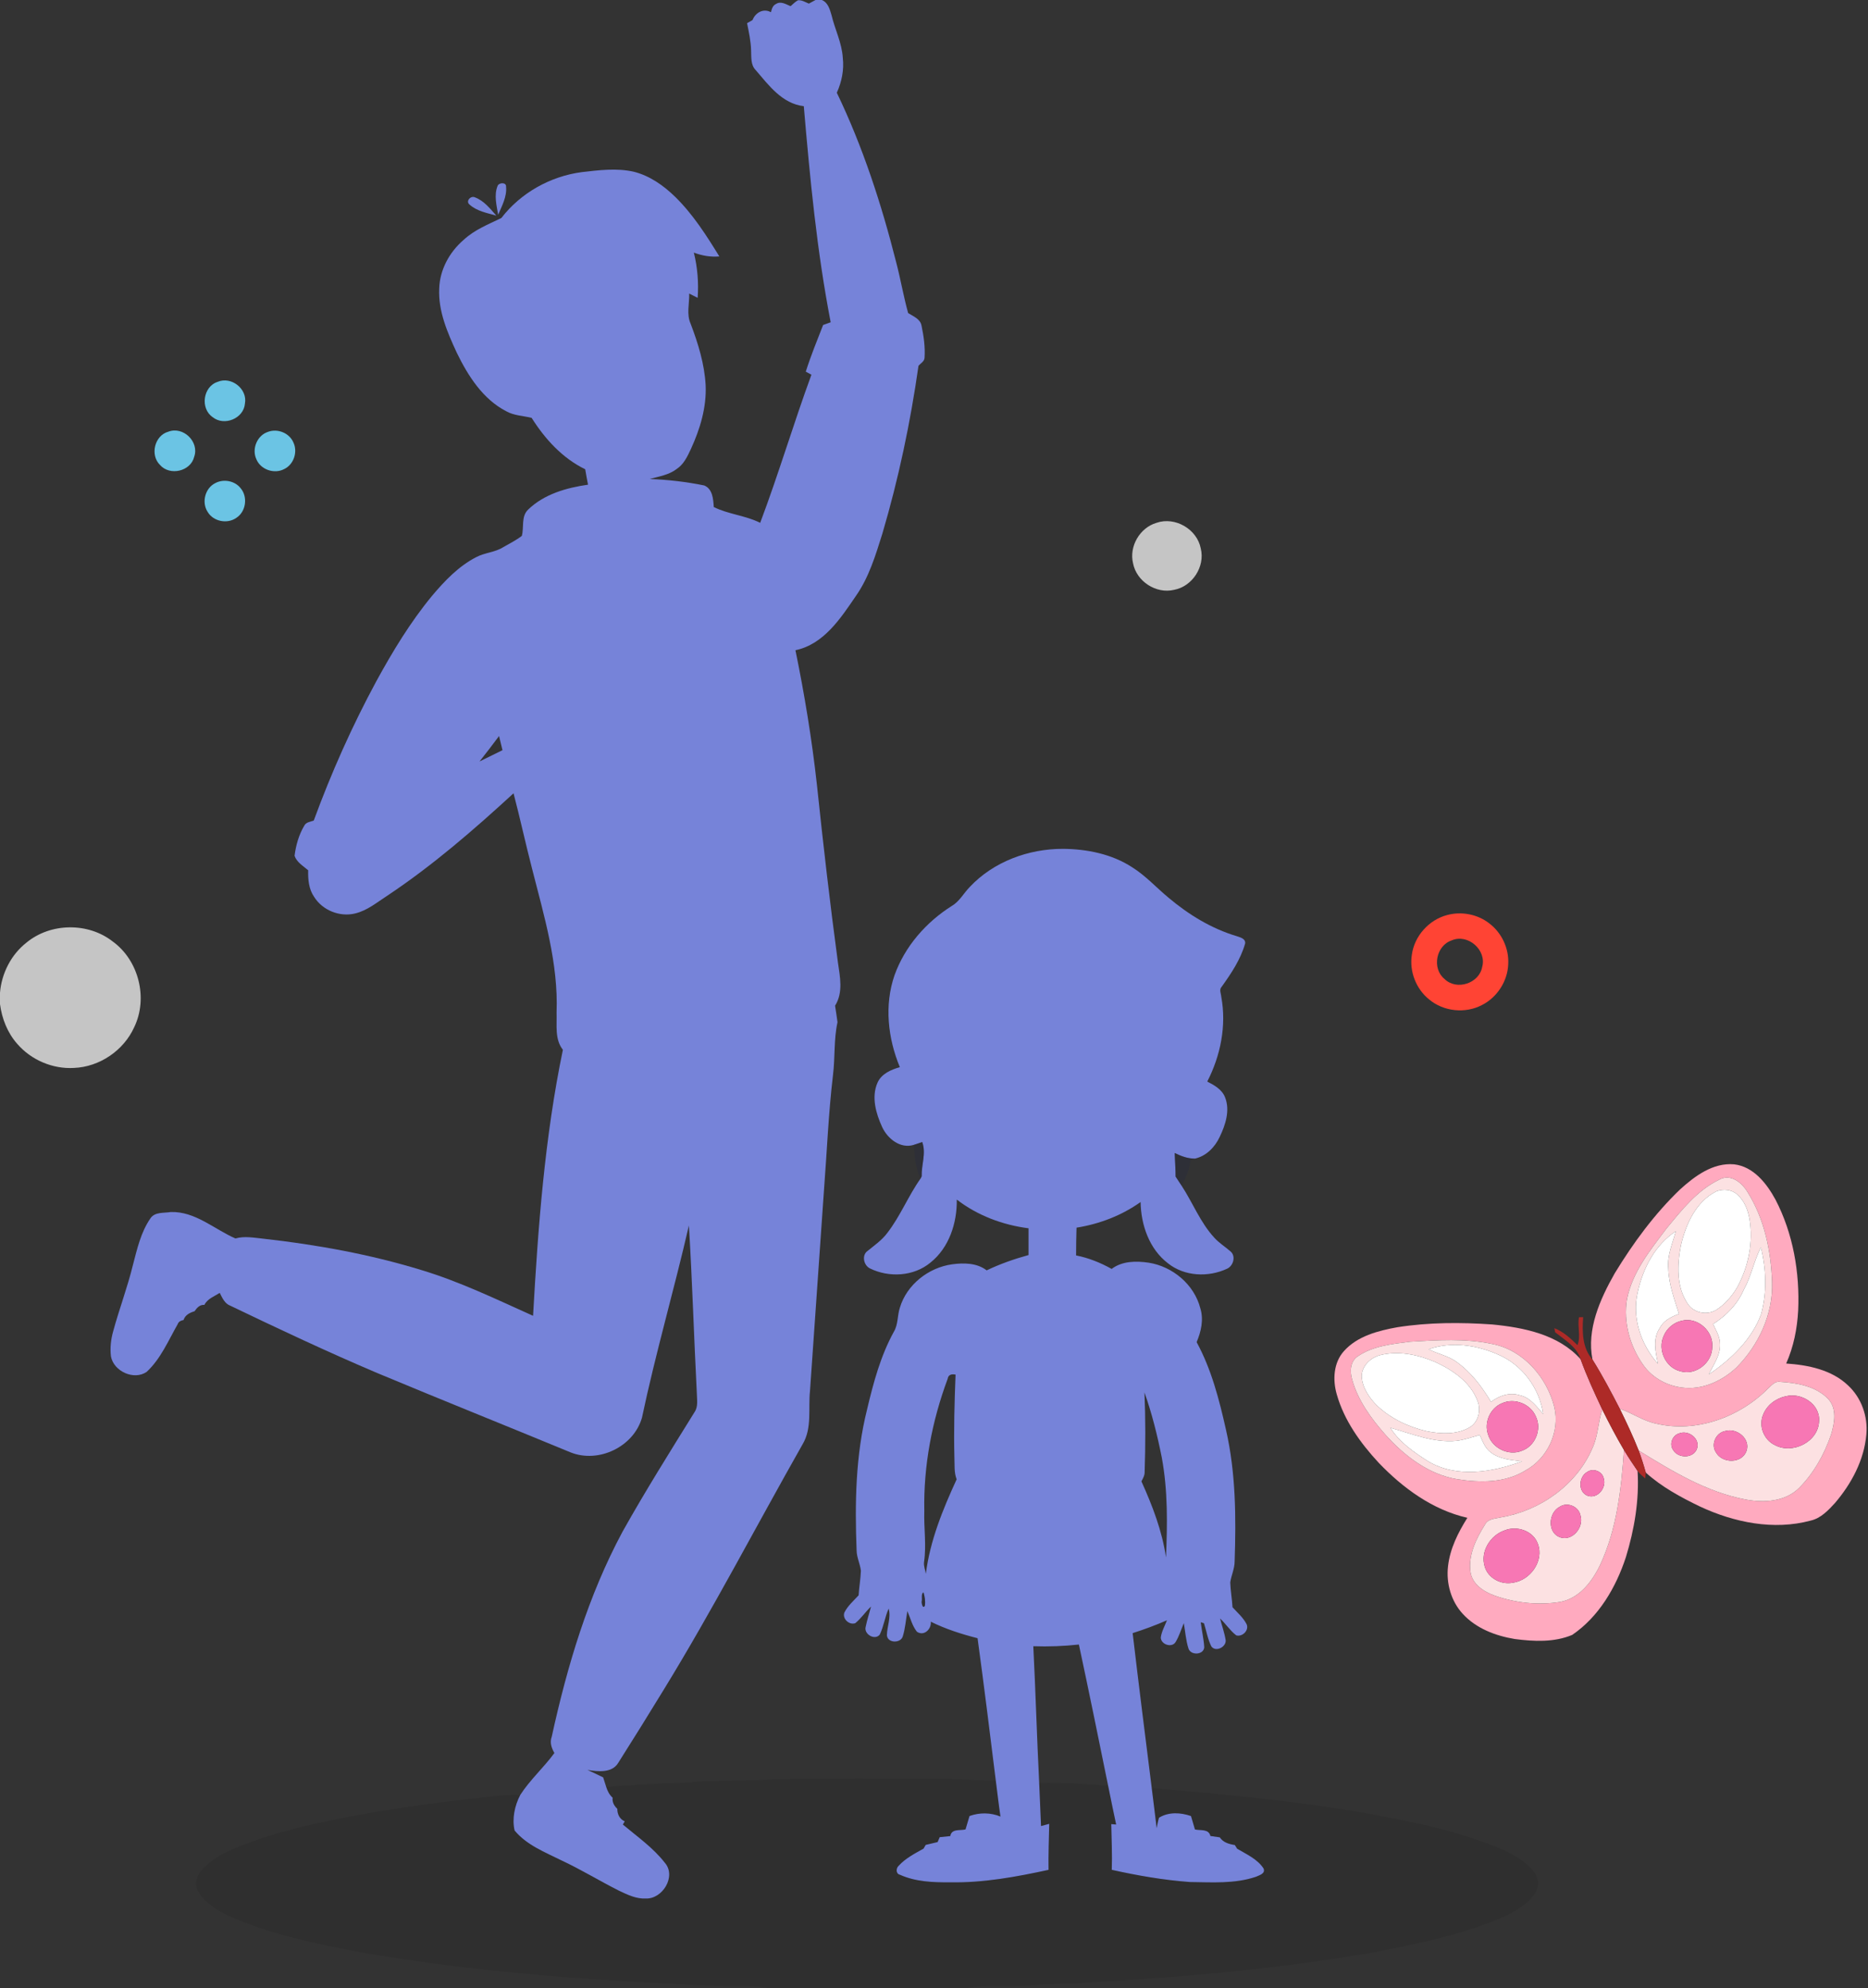 <?xml version="1.0" encoding="UTF-8" ?><!DOCTYPE svg PUBLIC "-//W3C//DTD SVG 1.1//EN"
    "http://www.w3.org/Graphics/SVG/1.1/DTD/svg11.dtd">
<svg width="810pt" height="862pt" viewBox="0 0 810 862" version="1.1" xmlns="http://www.w3.org/2000/svg">
    <rect x="0" y="0" width="810" height="862" fill="#333333" stroke="none"/>
    <g id="#7683d9ff">
        <path fill="#7683d9" opacity="1.00"
            d=" M 353.62 0.00 L 356.37 0.00 C 359.05 1.11 359.81 4.03 360.56 6.54 C 362.03 12.76 365.07 18.60 365.45 25.07 C 366.05 30.25 364.99 35.48 362.86 40.20 C 374.13 63.62 382.21 88.46 388.58 113.62 C 390.51 120.94 391.76 128.43 393.79 135.73 C 395.98 137.12 399.04 138.25 399.58 141.12 C 400.54 145.71 401.23 150.44 400.90 155.13 C 400.83 156.71 399.16 157.50 398.27 158.61 C 394.77 183.20 389.63 207.58 382.59 231.41 C 379.68 240.66 376.84 250.17 371.23 258.22 C 364.60 267.92 357.27 279.31 344.92 281.89 C 348.87 301.15 352.06 320.57 354.22 340.11 C 356.92 365.83 359.88 391.53 363.33 417.17 C 364.22 423.43 365.72 430.25 362.10 435.99 C 362.46 438.37 362.85 440.75 363.16 443.14 C 361.50 450.67 362.16 458.51 361.19 466.15 C 359.23 482.71 358.57 499.38 357.29 516.00 C 355.26 544.98 353.28 573.98 351.23 602.96 C 350.40 610.69 352.22 619.04 348.04 626.09 C 327.90 661.59 309.08 697.87 287.72 732.67 C 281.27 743.23 274.74 753.72 268.12 764.17 C 265.41 768.78 259.22 768.02 254.73 767.31 C 257.02 768.33 259.28 769.43 261.54 770.54 C 261.96 771.88 262.38 773.24 262.84 774.60 C 263.39 776.37 264.24 778.08 265.65 779.35 C 265.41 781.29 266.30 782.86 267.68 784.16 C 267.66 786.49 268.69 788.62 270.90 789.60 C 270.70 789.95 270.29 790.63 270.09 790.98 C 276.36 796.25 283.21 801.02 288.28 807.54 C 293.39 813.39 287.32 823.31 280.05 823.05 C 275.88 823.27 272.04 821.39 268.39 819.65 C 259.99 815.43 251.97 810.49 243.45 806.52 C 236.29 802.96 228.36 799.88 223.14 793.56 C 221.95 788.47 223.17 782.80 225.58 778.17 C 229.83 771.56 235.78 766.29 240.40 759.97 C 239.13 757.80 238.31 755.36 239.25 752.89 C 245.96 722.23 255.04 691.74 269.96 663.99 C 279.81 646.40 290.55 629.32 301.16 612.19 C 302.83 609.78 302.19 606.76 302.16 604.04 C 300.91 579.79 300.20 555.51 298.72 531.27 C 292.32 559.14 284.27 586.63 278.37 614.60 C 274.76 627.19 259.67 634.44 247.52 629.68 C 219.60 618.14 191.53 606.92 163.65 595.27 C 142.14 586.14 120.99 576.19 99.93 566.08 C 97.44 565.18 96.39 562.66 95.28 560.49 C 92.93 562.02 89.95 563.02 88.63 565.70 C 86.63 565.52 85.39 566.98 84.35 568.46 C 82.28 569.08 80.30 570.06 79.58 572.26 C 78.48 572.46 77.46 572.89 77.06 574.04 C 72.99 581.16 69.71 589.07 63.59 594.74 C 58.10 598.52 49.32 594.53 48.11 588.05 C 47.67 584.38 48.08 580.64 49.09 577.10 C 51.70 567.48 55.26 558.15 57.62 548.46 C 59.45 541.50 61.06 534.21 65.21 528.21 C 67.11 525.29 71.05 525.96 74.05 525.44 C 84.67 525.11 92.86 532.88 102.09 536.90 C 105.97 535.79 110.00 536.57 113.93 536.97 C 137.15 539.56 160.25 543.72 182.61 550.56 C 199.39 555.61 215.20 563.27 231.15 570.43 C 233.32 531.81 236.20 493.05 244.08 455.11 C 240.47 450.55 241.53 444.41 241.34 439.01 C 242.18 417.67 235.89 397.00 230.70 376.54 C 227.89 365.70 225.52 354.74 222.68 343.91 C 205.43 359.75 187.66 375.15 168.14 388.17 C 163.58 391.09 159.28 394.78 153.88 396.03 C 147.26 397.61 139.85 394.63 136.24 388.85 C 133.88 385.49 133.53 381.27 133.63 377.28 C 131.48 375.42 128.70 373.85 127.73 371.02 C 128.29 366.48 129.58 361.91 131.93 357.96 C 132.71 356.40 134.59 356.26 136.05 355.73 C 143.67 334.97 152.69 314.72 163.22 295.26 C 170.28 282.36 177.95 269.69 187.33 258.32 C 192.82 251.81 198.87 245.44 206.54 241.51 C 210.23 239.55 214.64 239.48 218.20 237.22 C 220.92 235.62 223.80 234.25 226.28 232.30 C 227.29 228.56 225.90 223.93 228.99 220.94 C 235.96 214.19 245.61 211.46 254.98 210.12 C 254.56 207.90 254.11 205.67 253.76 203.44 C 243.86 198.63 236.31 190.32 230.52 181.14 C 226.84 180.25 222.87 180.19 219.48 178.27 C 209.34 173.02 202.93 162.91 198.08 152.94 C 194.04 144.19 189.98 134.93 190.45 125.08 C 190.70 116.94 194.89 109.27 201.01 104.02 C 205.70 99.63 211.72 97.27 217.39 94.52 C 225.79 83.61 238.58 76.46 252.19 74.63 C 259.68 73.77 267.37 72.77 274.82 74.45 C 281.71 76.18 287.70 80.39 292.73 85.30 C 300.45 92.85 306.30 102.02 311.92 111.17 C 308.14 111.48 304.39 110.86 300.86 109.51 C 302.46 115.91 302.98 122.55 302.52 129.12 C 301.29 128.51 300.07 127.88 298.85 127.26 C 298.97 131.64 297.60 136.21 299.49 140.39 C 302.73 148.93 305.47 157.79 305.98 166.96 C 306.42 176.56 303.57 185.98 299.60 194.62 C 298.09 197.84 296.51 201.28 293.44 203.30 C 290.05 205.92 285.73 206.54 281.73 207.66 C 289.67 207.96 297.59 208.86 305.37 210.46 C 309.04 211.98 309.28 216.42 309.51 219.82 C 315.90 222.98 323.23 223.45 329.63 226.66 C 337.63 205.46 344.05 183.71 351.85 162.44 C 351.24 162.11 350.01 161.45 349.40 161.12 C 351.58 154.26 354.30 147.59 356.92 140.89 C 358.01 140.49 359.10 140.10 360.20 139.71 C 354.20 108.79 351.23 77.38 348.54 46.03 C 339.16 44.97 333.35 36.96 327.66 30.36 C 325.46 28.10 325.83 24.83 325.69 21.95 C 325.60 17.92 324.73 13.97 323.94 10.04 C 324.72 9.60 325.51 9.16 326.30 8.72 C 327.54 5.48 331.02 3.47 334.30 5.30 C 334.65 3.90 335.07 2.32 336.53 1.71 C 338.60 0.35 340.86 1.90 342.81 2.68 C 343.84 1.79 344.79 0.77 346.02 0.12 C 347.72 -0.06 349.22 0.96 350.74 1.56 C 351.70 1.03 352.64 0.50 353.62 0.00 M 207.93 330.11 C 211.24 328.46 214.56 326.82 217.89 325.22 C 217.38 323.17 216.88 321.12 216.40 319.08 C 213.62 322.79 210.83 326.49 207.93 330.11 Z" />
        <path fill="#7683d9" opacity="1.00"
            d=" M 215.72 80.71 C 216.19 79.08 219.64 78.87 219.44 80.97 C 219.85 85.26 217.63 89.28 216.01 93.12 C 215.34 89.07 214.16 84.68 215.72 80.71 Z" />
        <path fill="#7683d9" opacity="1.00"
            d=" M 203.53 88.62 C 201.84 87.20 204.16 84.64 205.97 85.57 C 209.88 87.02 212.54 90.47 215.22 93.49 C 211.20 92.33 206.71 91.55 203.53 88.62 Z" />
        <path fill="#7683d9" opacity="1.00"
            d=" M 420.49 384.54 C 430.79 373.54 446.03 367.95 460.94 367.99 C 471.39 368.08 482.15 370.24 491.01 376.03 C 496.84 379.69 501.47 384.87 506.75 389.22 C 515.44 396.53 525.34 402.60 536.28 405.85 C 537.77 406.37 540.20 406.92 539.91 409.03 C 537.96 415.93 533.88 422.00 529.75 427.77 C 528.54 429.01 529.46 430.69 529.57 432.15 C 531.88 444.64 529.26 457.68 523.49 468.88 C 526.54 470.45 529.86 472.29 531.19 475.67 C 533.48 481.39 531.38 487.70 528.84 492.96 C 526.77 497.36 523.05 501.17 518.18 502.27 C 515.05 502.33 512.12 501.19 509.36 499.84 C 509.48 503.25 509.75 506.65 509.76 510.07 C 510.62 511.39 511.50 512.70 512.36 514.03 C 517.21 521.43 520.44 529.92 526.49 536.51 C 528.56 538.84 531.25 540.47 533.58 542.52 C 536.01 544.57 534.80 548.78 532.10 550.01 C 523.95 553.83 513.60 553.38 506.44 547.66 C 498.33 541.46 494.74 531.03 494.59 521.10 C 486.36 526.96 476.76 530.64 466.80 532.22 C 466.69 536.23 466.60 540.25 466.61 544.26 C 472.05 545.32 477.20 547.41 482.03 550.10 C 486.59 546.65 492.65 546.60 498.07 547.40 C 508.47 549.03 517.83 556.85 520.48 567.16 C 522.00 572.07 520.84 577.24 518.88 581.84 C 525.32 593.67 528.69 606.83 531.62 619.88 C 535.89 638.57 536.00 657.87 535.36 676.93 C 535.35 680.07 533.90 682.95 533.46 686.01 C 533.58 689.61 534.23 693.17 534.44 696.77 C 536.58 699.13 539.11 701.27 540.57 704.17 C 541.69 706.79 538.72 709.71 536.08 708.98 C 533.38 706.91 531.52 703.95 529.04 701.64 C 529.83 704.80 530.99 707.87 531.48 711.11 C 531.69 714.08 527.10 716.33 525.26 713.75 C 523.69 710.59 523.11 707.04 522.06 703.70 C 521.71 703.59 521.01 703.38 520.66 703.27 C 521.08 706.89 521.97 710.46 522.18 714.11 C 521.96 717.49 516.39 717.74 515.37 714.74 C 514.20 711.15 513.97 707.35 513.32 703.67 C 512.18 706.40 511.31 709.27 509.79 711.82 C 508.16 714.56 503.36 712.92 503.34 709.87 C 503.71 707.23 505.07 704.87 506.02 702.42 C 501.17 704.55 496.19 706.38 491.14 708.00 C 493.77 730.39 496.61 752.76 499.41 775.13 C 500.12 780.93 500.88 786.73 501.55 792.54 C 501.87 791.01 502.09 789.47 502.59 788.00 C 506.76 785.44 511.97 785.74 516.44 787.30 C 517.01 789.23 517.58 791.16 518.15 793.11 C 520.56 793.66 524.13 792.76 524.86 795.94 C 526.20 796.13 527.56 796.32 528.92 796.53 C 530.40 798.77 532.92 799.46 535.44 799.86 C 535.69 800.26 536.20 801.06 536.46 801.47 C 540.53 803.88 545.24 805.94 547.91 810.03 C 548.83 812.25 546.08 812.95 544.56 813.64 C 535.35 816.74 525.51 816.01 515.96 815.90 C 504.55 815.06 493.24 813.09 482.08 810.61 C 482.32 804.00 481.98 797.40 481.86 790.79 C 482.39 790.84 483.45 790.93 483.98 790.97 C 482.76 785.36 481.66 779.73 480.50 774.12 C 476.35 753.71 472.19 733.30 467.83 712.94 C 461.27 713.65 454.66 713.90 448.06 713.67 C 449.06 733.41 449.61 753.17 450.61 772.91 C 450.87 779.15 451.15 785.39 451.41 791.63 C 452.60 791.30 453.77 790.97 454.96 790.67 C 454.83 797.32 454.56 803.97 454.67 810.62 C 440.64 813.66 426.36 816.30 411.95 816.02 C 404.64 816.09 397.03 815.80 390.27 812.76 C 388.37 812.33 388.47 809.92 389.70 808.83 C 392.68 805.57 396.69 803.54 400.48 801.40 C 400.71 801.00 401.17 800.20 401.40 799.80 C 403.12 799.41 404.84 799.00 406.56 798.58 C 406.79 798.05 407.25 796.99 407.48 796.45 C 409.01 796.29 410.53 796.14 412.07 795.98 C 412.56 792.69 416.28 793.68 418.67 793.09 C 419.24 791.15 419.82 789.21 420.40 787.28 C 424.76 785.72 429.51 785.74 433.82 787.52 C 433.05 782.31 432.46 777.08 431.79 771.86 C 429.23 751.29 426.70 730.73 423.89 710.20 C 416.93 708.43 410.05 706.23 403.61 703.04 C 403.95 706.27 400.64 709.49 397.58 707.38 C 395.52 704.78 394.76 701.43 393.45 698.44 C 392.81 702.12 392.56 705.90 391.44 709.48 C 390.45 712.51 384.85 712.35 384.58 708.96 C 384.64 705.08 386.43 701.23 385.34 697.36 C 383.71 700.99 383.22 705.03 381.49 708.62 C 379.34 711.34 374.45 708.40 375.38 705.23 C 375.98 702.26 376.95 699.39 377.69 696.47 C 375.29 698.74 373.44 701.59 370.87 703.68 C 368.24 704.63 365.19 701.79 366.12 699.11 C 367.57 696.16 370.13 693.99 372.31 691.61 C 372.54 688.04 373.17 684.50 373.30 680.93 C 372.94 677.93 371.47 675.15 371.44 672.09 C 370.64 651.66 370.98 630.92 375.99 610.98 C 378.72 599.44 381.83 587.83 387.57 577.38 C 389.50 574.21 389.07 570.34 390.20 566.91 C 393.20 556.88 402.64 549.51 412.88 548.10 C 417.95 547.42 423.60 547.47 427.84 550.73 C 433.67 547.94 439.78 545.80 446.00 544.09 C 446.00 540.22 446.00 536.36 446.00 532.49 C 434.78 531.06 423.87 526.97 414.88 520.04 C 415.03 530.16 411.58 540.89 403.45 547.37 C 396.21 553.38 385.48 553.96 377.19 549.87 C 374.49 548.51 373.55 544.14 376.22 542.29 C 379.19 539.87 382.40 537.66 384.72 534.55 C 390.41 527.22 393.83 518.46 399.20 510.90 C 399.32 510.67 399.55 510.19 399.66 509.96 C 399.50 504.95 401.68 499.99 399.89 495.08 C 398.69 495.49 397.51 495.94 396.30 496.30 C 390.44 498.15 384.87 493.67 382.52 488.60 C 379.84 482.74 377.77 475.64 380.48 469.43 C 382.18 465.51 386.35 463.74 390.19 462.63 C 384.99 450.13 383.39 435.72 387.89 422.77 C 392.36 410.28 401.56 399.78 412.71 392.75 C 416.05 390.79 417.86 387.24 420.49 384.54 M 410.92 597.76 C 404.13 616.00 400.41 635.47 400.80 654.96 C 400.55 662.38 401.77 669.83 400.68 677.21 C 400.46 678.94 401.22 680.60 401.46 682.30 C 403.27 667.93 408.81 654.39 414.82 641.32 C 413.65 638.32 413.99 635.06 413.85 631.93 C 413.54 619.92 413.88 607.91 414.35 595.92 C 412.67 595.60 411.20 595.89 410.92 597.76 M 496.26 603.66 C 496.74 615.10 496.72 626.55 496.34 637.99 C 496.43 639.54 495.63 640.88 494.94 642.20 C 499.70 652.74 503.93 663.67 505.59 675.18 C 506.22 660.73 506.42 646.13 503.77 631.86 C 501.87 622.31 499.53 612.84 496.26 603.66 M 399.71 694.08 C 399.45 694.70 400.15 697.84 401.03 696.10 C 401.34 694.17 400.99 692.16 400.45 690.33 C 399.35 690.89 399.91 692.97 399.71 694.08 Z" />
    </g>
    <g id="#6bc4e4ff">
        <path fill="#6bc4e4" opacity="1.00"
            d=" M 94.35 165.55 C 100.27 163.00 107.40 168.59 106.21 174.95 C 105.70 181.42 97.23 184.89 92.23 180.85 C 86.74 177.13 88.00 167.61 94.35 165.55 Z" />
        <path fill="#6bc4e4" opacity="1.00"
            d=" M 73.04 187.13 C 79.45 184.71 86.47 191.50 84.22 197.98 C 82.72 204.36 73.63 206.45 69.37 201.56 C 64.97 197.24 67.02 188.76 73.04 187.13 Z" />
        <path fill="#6bc4e4" opacity="1.00"
            d=" M 116.18 187.23 C 120.32 185.65 125.45 187.68 127.21 191.79 C 129.20 195.92 127.38 201.40 123.20 203.37 C 118.86 205.64 112.89 203.56 111.11 198.95 C 109.13 194.52 111.53 188.75 116.18 187.23 Z" />
        <path fill="#6bc4e4" opacity="1.00"
            d=" M 93.37 209.43 C 96.98 207.50 101.88 208.43 104.39 211.71 C 107.53 215.47 106.66 221.79 102.52 224.47 C 98.59 227.30 92.45 226.09 90.01 221.87 C 87.35 217.75 88.93 211.61 93.37 209.43 Z" />
    </g>
    <g id="#c5c5c5ff">
        <path fill="#c5c5c5" opacity="1.00"
            d=" M 501.48 226.66 C 509.57 223.85 519.09 229.42 520.68 237.80 C 522.62 245.65 517.02 254.25 509.08 255.71 C 501.29 257.56 492.81 252.04 491.31 244.19 C 489.54 236.85 494.25 228.78 501.48 226.66 Z" />
        <path fill="#c5c5c5" opacity="1.00"
            d=" M 11.53 408.60 C 21.98 400.01 38.20 399.81 48.86 408.14 C 60.18 416.33 64.28 432.72 58.20 445.30 C 53.64 455.41 43.19 462.52 32.10 462.97 C 22.85 463.53 13.50 459.53 7.46 452.52 C 3.23 447.74 0.83 441.60 0.00 435.32 L 0.00 430.34 C 0.70 421.93 4.84 413.81 11.53 408.60 Z" />
    </g>
    <g id="#ff4434ff">
        <path fill="#ff4434" opacity="1.00"
            d=" M 627.55 396.68 C 633.73 395.02 640.65 396.33 645.72 400.26 C 651.18 404.36 654.40 411.22 653.99 418.04 C 653.71 425.40 649.18 432.38 642.62 435.70 C 635.40 439.51 625.97 438.54 619.71 433.29 C 614.01 428.73 611.05 421.07 612.21 413.87 C 613.31 405.76 619.64 398.73 627.55 396.68 M 629.48 407.68 C 622.66 409.95 620.80 419.89 626.39 424.43 C 631.62 429.55 641.44 426.33 642.71 419.16 C 644.73 411.83 636.47 404.64 629.48 407.68 Z" />
    </g>
    <g id="#2327414d">
        <path fill="#232741" opacity="0.30"
            d=" M 396.30 496.30 C 397.51 495.94 398.69 495.49 399.89 495.08 C 401.68 499.99 399.50 504.95 399.66 509.96 C 399.55 510.19 399.32 510.67 399.20 510.90 C 396.88 506.38 396.62 501.27 396.30 496.30 Z" />
        <path fill="#232741" opacity="0.30"
            d=" M 509.36 499.84 C 512.12 501.19 515.05 502.33 518.18 502.27 C 517.72 502.41 516.80 502.70 516.34 502.84 C 515.72 506.79 514.32 510.55 512.36 514.03 C 511.50 512.70 510.62 511.39 509.76 510.07 C 509.75 506.65 509.48 503.25 509.36 499.84 Z" />
        <path fill="#232741" opacity="0.30"
            d=" M 399.71 694.08 C 399.91 692.97 399.35 690.89 400.45 690.33 C 400.99 692.16 401.34 694.17 401.03 696.10 C 400.15 697.84 399.45 694.70 399.71 694.08 Z" />
    </g>
    <g id="#ffaabfff">
        <path fill="#ffaabf" opacity="1.00"
            d=" M 728.55 515.61 C 734.93 509.83 742.80 503.97 751.90 504.76 C 760.35 505.71 766.08 513.07 769.87 520.04 C 777.53 534.74 780.45 551.66 779.72 568.12 C 779.30 576.00 777.74 583.88 774.52 591.11 C 784.03 591.76 794.22 593.80 801.36 600.61 C 807.15 605.98 810.02 614.08 809.28 621.91 C 808.32 632.99 802.81 643.25 795.67 651.60 C 792.75 654.79 789.52 658.21 785.14 659.21 C 769.08 663.54 751.96 660.02 737.16 653.12 C 728.84 649.11 720.52 644.61 713.64 638.40 C 712.74 635.16 711.72 631.95 710.55 628.81 C 725.03 637.76 740.01 646.89 756.99 650.08 C 764.88 651.58 774.06 651.03 780.09 645.09 C 786.49 638.66 791.05 630.49 793.98 621.94 C 795.50 616.93 796.64 610.55 792.64 606.37 C 787.32 600.94 779.30 599.51 772.02 599.07 C 769.77 598.60 768.27 600.51 766.79 601.83 C 754.38 614.39 735.53 621.33 718.06 617.16 C 712.45 615.99 707.75 612.53 702.37 610.74 C 698.64 603.51 694.85 596.31 690.53 589.41 C 687.94 576.26 693.81 563.24 700.16 552.03 C 708.18 538.88 717.39 526.29 728.55 515.61 M 745.33 511.50 C 735.87 516.10 729.19 524.63 722.64 532.58 C 715.59 541.94 707.79 551.50 705.48 563.30 C 703.87 573.13 706.74 583.49 712.43 591.57 C 716.56 597.62 723.70 601.25 730.94 601.68 C 739.13 602.20 747.08 598.35 752.95 592.86 C 762.56 583.14 768.86 569.77 768.40 555.94 C 767.96 542.46 765.12 528.60 757.92 517.04 C 755.43 512.77 750.43 508.54 745.33 511.50 Z" />
        <path fill="#ffaabf" opacity="1.00"
            d=" M 605.96 575.38 C 619.53 573.25 633.37 573.23 647.05 574.18 C 660.73 575.51 675.81 578.51 685.37 589.24 C 688.06 596.69 691.40 603.87 694.76 611.03 C 692.99 616.48 692.97 622.38 690.57 627.65 C 683.78 643.69 667.89 654.92 650.93 657.79 C 648.46 658.39 645.27 658.32 643.94 660.91 C 640.16 666.92 636.67 673.94 637.60 681.24 C 638.25 686.79 643.43 690.08 648.26 691.78 C 657.21 694.92 667.01 695.98 676.40 694.48 C 684.68 693.04 690.25 685.83 693.71 678.70 C 701.09 663.09 702.98 645.64 704.19 628.62 C 706.05 631.70 708.04 634.71 710.08 637.69 C 710.86 650.29 708.70 663.03 705.01 675.08 C 700.72 688.16 693.30 700.90 681.73 708.77 C 673.93 712.06 665.07 711.62 656.84 710.55 C 648.52 709.17 640.06 705.99 634.26 699.62 C 629.21 694.14 627.03 686.36 627.89 679.02 C 628.73 671.40 632.25 664.41 636.28 658.00 C 621.25 654.60 608.35 645.13 597.86 634.18 C 589.92 625.62 582.83 615.79 579.63 604.43 C 577.84 598.18 578.22 590.77 582.75 585.74 C 588.61 579.18 597.62 576.88 605.96 575.38 M 611.46 581.66 C 603.75 582.63 595.51 583.47 588.89 587.90 C 585.48 590.05 585.23 594.51 586.30 598.02 C 588.84 607.20 594.63 615.07 600.87 622.11 C 609.09 631.23 619.52 639.23 631.92 641.28 C 641.78 642.81 652.63 642.94 661.41 637.50 C 670.99 632.35 676.53 620.60 673.97 609.96 C 670.72 597.05 660.52 585.25 647.09 582.65 C 635.39 580.15 623.31 580.97 611.46 581.66 Z" />
    </g>
    <g id="#fce1e2ff">
        <path fill="#fce1e2" opacity="1.00"
            d=" M 745.33 511.50 C 750.43 508.54 755.43 512.77 757.92 517.04 C 765.12 528.60 767.96 542.46 768.40 555.94 C 768.86 569.77 762.56 583.14 752.95 592.86 C 747.08 598.35 739.13 602.20 730.94 601.68 C 723.70 601.25 716.56 597.62 712.43 591.57 C 706.74 583.49 703.87 573.13 705.48 563.30 C 707.79 551.50 715.59 541.94 722.64 532.58 C 729.19 524.63 735.87 516.10 745.33 511.50 M 744.36 516.41 C 735.44 520.80 731.00 530.73 728.86 539.95 C 727.25 548.27 726.84 557.82 731.78 565.14 C 734.35 569.13 739.95 570.31 744.02 567.97 C 747.87 565.60 750.90 562.04 753.22 558.19 C 758.16 549.18 760.35 538.52 758.61 528.33 C 757.89 524.40 756.32 520.42 753.22 517.76 C 750.83 515.65 747.27 515.36 744.36 516.41 M 710.16 560.10 C 707.51 571.10 711.50 582.88 718.88 591.20 C 717.91 586.11 716.54 580.33 719.72 575.71 C 721.38 572.44 724.76 570.81 728.05 569.63 C 726.03 563.17 723.59 556.73 723.40 549.87 C 722.87 544.27 725.22 539.04 726.68 533.76 C 717.69 539.60 712.41 549.85 710.16 560.10 M 756.16 559.07 C 753.45 565.37 748.56 570.38 742.81 574.01 C 744.14 576.85 745.94 579.70 745.84 582.96 C 745.94 587.75 742.90 591.71 740.96 595.86 C 750.54 589.34 759.57 580.81 763.66 569.72 C 766.25 560.32 765.88 550.15 763.55 540.73 C 760.55 546.61 759.38 553.26 756.16 559.07 M 729.38 572.54 C 725.80 573.26 722.71 575.88 721.36 579.25 C 718.69 585.19 722.26 592.97 728.67 594.48 C 735.29 596.44 742.44 590.80 742.46 583.98 C 743.06 577.10 736.15 570.91 729.38 572.54 Z" />
        <path fill="#fce1e2" opacity="1.00"
            d=" M 611.46 581.66 C 623.31 580.97 635.39 580.15 647.09 582.65 C 660.52 585.25 670.72 597.05 673.97 609.96 C 676.53 620.60 670.99 632.35 661.41 637.50 C 652.63 642.94 641.78 642.81 631.92 641.28 C 619.52 639.23 609.09 631.23 600.87 622.11 C 594.63 615.07 588.84 607.20 586.30 598.02 C 585.23 594.51 585.48 590.05 588.89 587.90 C 595.51 583.47 603.75 582.63 611.46 581.66 M 619.48 584.93 C 623.41 586.96 627.94 587.74 631.57 590.39 C 637.84 594.89 642.62 601.16 646.53 607.75 C 650.04 605.06 654.63 603.45 659.00 604.88 C 663.53 605.82 666.29 609.78 669.15 613.05 C 667.67 601.93 660.06 591.69 649.71 587.27 C 640.35 583.08 629.32 581.43 619.48 584.93 M 598.41 587.49 C 594.25 588.62 590.46 592.16 590.45 596.70 C 590.71 601.54 593.62 605.79 596.91 609.17 C 602.88 614.91 610.65 618.60 618.67 620.47 C 624.70 621.67 631.44 622.02 636.99 618.94 C 641.05 616.74 642.38 611.34 640.65 607.23 C 637.57 599.17 630.00 594.01 622.48 590.52 C 615.00 587.28 606.45 585.43 598.41 587.49 M 651.27 608.35 C 646.15 610.44 643.40 616.73 645.27 621.93 C 647.04 627.86 654.21 631.31 659.95 628.92 C 665.75 626.89 668.66 619.55 665.96 614.05 C 663.65 608.60 656.66 605.86 651.27 608.35 M 602.88 618.97 C 606.83 625.32 613.18 629.62 619.37 633.57 C 631.74 640.87 647.17 638.26 659.99 633.52 C 655.33 632.91 650.28 632.64 646.42 629.64 C 643.90 627.83 642.91 624.76 641.65 622.08 C 638.35 623.05 635.07 624.15 631.66 624.62 C 621.72 625.62 612.27 621.58 602.88 618.97 Z" />
        <path fill="#fce1e2" opacity="1.00"
            d=" M 766.79 601.83 C 768.27 600.51 769.77 598.60 772.02 599.07 C 779.30 599.51 787.32 600.94 792.64 606.37 C 796.64 610.55 795.50 616.93 793.98 621.94 C 791.05 630.49 786.49 638.66 780.09 645.09 C 774.06 651.03 764.88 651.58 756.99 650.08 C 740.01 646.89 725.03 637.76 710.55 628.81 C 708.11 622.66 705.29 616.67 702.37 610.74 C 707.75 612.53 712.45 615.99 718.06 617.16 C 735.53 621.33 754.38 614.39 766.79 601.83 M 774.25 605.35 C 769.99 606.24 766.10 609.21 764.52 613.33 C 762.47 618.19 764.84 624.20 769.58 626.45 C 777.24 630.63 788.49 625.09 788.77 616.09 C 789.31 608.64 781.01 603.51 774.25 605.35 M 748.22 620.35 C 744.07 621.01 741.66 626.21 744.12 629.70 C 746.87 634.54 755.42 634.54 757.32 628.98 C 759.11 623.74 753.15 618.96 748.22 620.35 M 728.28 621.35 C 725.23 622.11 723.66 626.01 725.52 628.62 C 727.73 632.39 734.44 632.32 735.87 627.92 C 737.24 623.63 732.19 619.91 728.28 621.35 Z" />
        <path fill="#fce1e2" opacity="1.00"
            d=" M 690.57 627.65 C 692.97 622.38 692.99 616.48 694.76 611.03 C 697.72 616.98 700.80 622.89 704.19 628.62 C 702.98 645.64 701.09 663.09 693.71 678.70 C 690.25 685.83 684.68 693.04 676.40 694.48 C 667.01 695.98 657.21 694.92 648.26 691.78 C 643.43 690.08 638.25 686.79 637.60 681.24 C 636.67 673.94 640.16 666.92 643.94 660.91 C 645.27 658.32 648.46 658.39 650.93 657.79 C 667.89 654.92 683.78 643.69 690.57 627.65 M 688.27 638.12 C 684.49 640.17 684.12 646.83 688.45 648.45 C 692.70 649.93 696.69 644.99 695.43 640.99 C 694.83 637.88 690.85 636.29 688.27 638.12 M 676.31 653.23 C 671.39 655.77 670.85 664.38 676.42 666.45 C 681.80 668.35 686.87 662.15 685.34 657.06 C 684.63 653.10 679.65 650.98 676.31 653.23 M 652.42 663.46 C 646.21 665.59 641.77 672.69 643.81 679.17 C 645.29 684.23 650.95 687.13 655.99 686.14 C 663.57 685.12 669.67 676.66 666.82 669.22 C 664.79 663.59 657.74 661.30 652.42 663.46 Z" />
    </g>
    <g id="#ffffffff">
        <path fill="#ffffff" opacity="1.00"
            d=" M 744.36 516.41 C 747.27 515.36 750.83 515.65 753.22 517.76 C 756.32 520.42 757.89 524.40 758.61 528.33 C 760.35 538.52 758.16 549.18 753.22 558.19 C 750.90 562.04 747.87 565.60 744.02 567.97 C 739.95 570.31 734.35 569.13 731.78 565.14 C 726.84 557.82 727.25 548.27 728.86 539.95 C 731.00 530.73 735.44 520.80 744.36 516.41 Z" />
        <path fill="#ffffff" opacity="1.00"
            d=" M 710.16 560.10 C 712.41 549.85 717.69 539.60 726.68 533.76 C 725.22 539.04 722.87 544.27 723.40 549.87 C 723.59 556.73 726.03 563.17 728.05 569.63 C 724.76 570.81 721.38 572.44 719.72 575.71 C 716.54 580.33 717.91 586.11 718.88 591.20 C 711.50 582.88 707.51 571.10 710.16 560.10 Z" />
        <path fill="#ffffff" opacity="1.00"
            d=" M 756.16 559.07 C 759.38 553.26 760.55 546.61 763.55 540.73 C 765.88 550.15 766.25 560.32 763.66 569.72 C 759.57 580.81 750.54 589.34 740.96 595.86 C 742.90 591.71 745.94 587.75 745.84 582.96 C 745.94 579.70 744.14 576.85 742.81 574.01 C 748.56 570.38 753.45 565.37 756.16 559.07 Z" />
        <path fill="#ffffff" opacity="1.00"
            d=" M 619.48 584.93 C 629.32 581.43 640.35 583.08 649.71 587.27 C 660.06 591.69 667.67 601.93 669.15 613.05 C 666.29 609.78 663.53 605.82 659.00 604.88 C 654.63 603.45 650.04 605.06 646.53 607.75 C 642.62 601.16 637.84 594.89 631.57 590.39 C 627.94 587.74 623.41 586.96 619.48 584.93 Z" />
        <path fill="#ffffff" opacity="1.00"
            d=" M 598.41 587.49 C 606.45 585.43 615.00 587.28 622.48 590.52 C 630.00 594.01 637.57 599.17 640.65 607.23 C 642.38 611.34 641.05 616.74 636.99 618.94 C 631.44 622.02 624.70 621.67 618.67 620.47 C 610.65 618.60 602.88 614.91 596.91 609.17 C 593.62 605.79 590.71 601.54 590.45 596.70 C 590.46 592.16 594.25 588.62 598.41 587.49 Z" />
        <path fill="#ffffff" opacity="1.00"
            d=" M 602.88 618.97 C 612.27 621.58 621.72 625.62 631.66 624.62 C 635.07 624.15 638.35 623.05 641.65 622.08 C 642.91 624.76 643.90 627.83 646.42 629.64 C 650.28 632.64 655.33 632.91 659.99 633.52 C 647.17 638.26 631.74 640.87 619.37 633.57 C 613.18 629.62 606.83 625.32 602.88 618.97 Z" />
    </g>
    <g id="#ad2a27ff">
        <path fill="#ad2a27" opacity="1.00"
            d=" M 684.69 571.04 L 686.49 571.02 C 686.03 577.35 686.09 584.38 690.53 589.41 C 694.85 596.31 698.64 603.51 702.37 610.74 C 705.29 616.67 708.11 622.66 710.55 628.81 C 711.72 631.95 712.74 635.16 713.64 638.40 C 713.58 639.04 713.46 640.32 713.40 640.96 C 712.23 639.90 711.03 638.92 710.08 637.69 C 708.04 634.71 706.05 631.70 704.19 628.62 C 700.80 622.89 697.72 616.98 694.76 611.03 C 691.40 603.87 688.06 596.69 685.37 589.24 C 683.73 583.83 678.49 580.88 674.34 577.57 C 674.26 577.12 674.09 576.23 674.00 575.78 C 677.93 577.33 681.07 580.23 684.02 583.16 C 685.59 579.36 683.90 575.05 684.69 571.04 Z" />
    </g>
    <g id="#f777b4ff">
        <path fill="#f777b4" opacity="1.00"
            d=" M 729.38 572.54 C 736.15 570.91 743.06 577.10 742.46 583.98 C 742.44 590.80 735.29 596.44 728.67 594.48 C 722.26 592.97 718.69 585.19 721.36 579.25 C 722.71 575.88 725.80 573.26 729.38 572.54 Z" />
        <path fill="#f777b4" opacity="1.00"
            d=" M 774.25 605.35 C 781.01 603.51 789.31 608.64 788.77 616.09 C 788.49 625.09 777.24 630.63 769.58 626.45 C 764.84 624.20 762.47 618.19 764.52 613.33 C 766.10 609.21 769.99 606.24 774.25 605.35 Z" />
        <path fill="#f777b4" opacity="1.00"
            d=" M 651.27 608.35 C 656.66 605.86 663.65 608.60 665.96 614.05 C 668.66 619.55 665.75 626.89 659.95 628.92 C 654.21 631.31 647.04 627.86 645.27 621.93 C 643.40 616.73 646.15 610.44 651.27 608.35 Z" />
        <path fill="#f777b4" opacity="1.00"
            d=" M 748.22 620.35 C 753.15 618.96 759.11 623.74 757.32 628.98 C 755.42 634.54 746.87 634.54 744.12 629.70 C 741.66 626.21 744.07 621.01 748.22 620.35 Z" />
        <path fill="#f777b4" opacity="1.00"
            d=" M 728.28 621.35 C 732.19 619.91 737.24 623.63 735.87 627.92 C 734.44 632.32 727.73 632.39 725.52 628.62 C 723.66 626.01 725.23 622.11 728.28 621.35 Z" />
        <path fill="#f777b4" opacity="1.00"
            d=" M 688.27 638.12 C 690.85 636.29 694.83 637.88 695.43 640.99 C 696.69 644.99 692.70 649.93 688.45 648.45 C 684.12 646.83 684.49 640.17 688.27 638.12 Z" />
        <path fill="#f777b4" opacity="1.00"
            d=" M 676.31 653.23 C 679.65 650.98 684.63 653.10 685.34 657.06 C 686.87 662.15 681.80 668.35 676.42 666.45 C 670.85 664.38 671.39 655.77 676.31 653.23 Z" />
        <path fill="#f777b4" opacity="1.00"
            d=" M 652.42 663.46 C 657.74 661.30 664.79 663.59 666.82 669.22 C 669.67 676.66 663.57 685.12 655.99 686.14 C 650.95 687.13 645.29 684.23 643.81 679.17 C 641.77 672.69 646.21 665.59 652.42 663.46 Z" />
    </g>
    <g id="#00000014">
        <path fill="#000000" opacity="0.08"
            d=" M 298.08 772.74 C 311.02 771.49 324.05 772.45 336.99 771.23 C 360.67 770.83 384.35 771.06 408.03 771.08 C 415.96 770.96 423.85 772.23 431.79 771.86 C 432.46 777.08 433.05 782.31 433.82 787.52 C 429.51 785.74 424.76 785.72 420.40 787.28 C 419.82 789.21 419.24 791.15 418.67 793.09 C 416.28 793.68 412.56 792.69 412.07 795.98 C 410.53 796.14 409.01 796.29 407.48 796.45 C 407.25 796.99 406.79 798.05 406.56 798.58 C 404.84 799.00 403.12 799.41 401.40 799.80 C 401.17 800.20 400.71 801.00 400.48 801.40 C 396.69 803.54 392.68 805.57 389.70 808.83 C 388.47 809.92 388.37 812.33 390.27 812.76 C 397.03 815.80 404.64 816.09 411.95 816.02 C 426.36 816.30 440.64 813.66 454.67 810.62 C 454.56 803.97 454.83 797.32 454.96 790.67 C 453.77 790.97 452.60 791.30 451.41 791.63 C 451.15 785.39 450.87 779.15 450.61 772.91 C 460.59 772.63 470.54 773.45 480.50 774.12 C 481.66 779.73 482.76 785.36 483.98 790.97 C 483.45 790.93 482.39 790.84 481.86 790.79 C 481.98 797.40 482.32 804.00 482.08 810.61 C 493.24 813.09 504.55 815.06 515.96 815.90 C 525.51 816.01 535.35 816.74 544.56 813.64 C 546.08 812.95 548.83 812.25 547.91 810.03 C 545.24 805.94 540.53 803.88 536.46 801.47 C 536.20 801.06 535.69 800.26 535.44 799.86 C 532.92 799.46 530.40 798.77 528.92 796.53 C 527.56 796.32 526.20 796.13 524.86 795.94 C 524.13 792.76 520.56 793.66 518.15 793.11 C 517.58 791.16 517.01 789.23 516.44 787.30 C 511.97 785.74 506.76 785.44 502.59 788.00 C 502.09 789.47 501.87 791.01 501.55 792.54 C 500.88 786.73 500.12 780.93 499.41 775.13 C 531.25 777.94 563.16 780.81 594.66 786.48 C 609.54 789.32 624.50 792.14 638.86 797.07 C 646.91 799.82 655.26 802.55 661.88 808.09 C 664.27 810.14 666.66 812.70 666.98 815.99 C 667.22 819.16 665.07 821.86 662.93 823.97 C 657.45 829.10 650.31 831.88 643.37 834.41 C 627.59 840.14 611.06 843.36 594.62 846.55 C 553.87 853.60 512.60 857.18 471.34 859.49 C 463.23 860.27 455.07 859.77 446.97 860.66 C 437.44 861.57 427.78 860.19 418.33 862.00 L 333.65 862.00 C 327.18 860.61 320.55 861.16 314.00 861.02 C 261.37 858.90 208.62 855.45 156.67 846.40 C 137.18 842.76 117.57 838.69 99.34 830.67 C 94.44 828.27 89.45 825.33 86.33 820.72 C 84.11 817.58 85.01 813.29 87.54 810.64 C 93.45 804.09 102.01 801.00 110.10 798.10 C 119.22 794.75 128.66 792.49 138.10 790.29 C 162.16 785.08 186.56 781.65 211.03 779.05 C 215.85 778.37 220.71 777.95 225.58 778.17 C 223.17 782.80 221.95 788.47 223.14 793.56 C 228.36 799.88 236.29 802.96 243.45 806.52 C 251.97 810.49 259.99 815.43 268.39 819.65 C 272.04 821.39 275.88 823.27 280.05 823.05 C 287.32 823.31 293.39 813.39 288.28 807.54 C 283.21 801.02 276.36 796.25 270.09 790.98 C 270.29 790.63 270.70 789.95 270.90 789.60 C 268.69 788.62 267.66 786.49 267.68 784.16 C 266.30 782.86 265.41 781.29 265.65 779.35 C 264.24 778.08 263.39 776.37 262.84 774.60 C 274.58 773.83 286.32 773.08 298.08 772.74 Z" />
    </g>
</svg>

